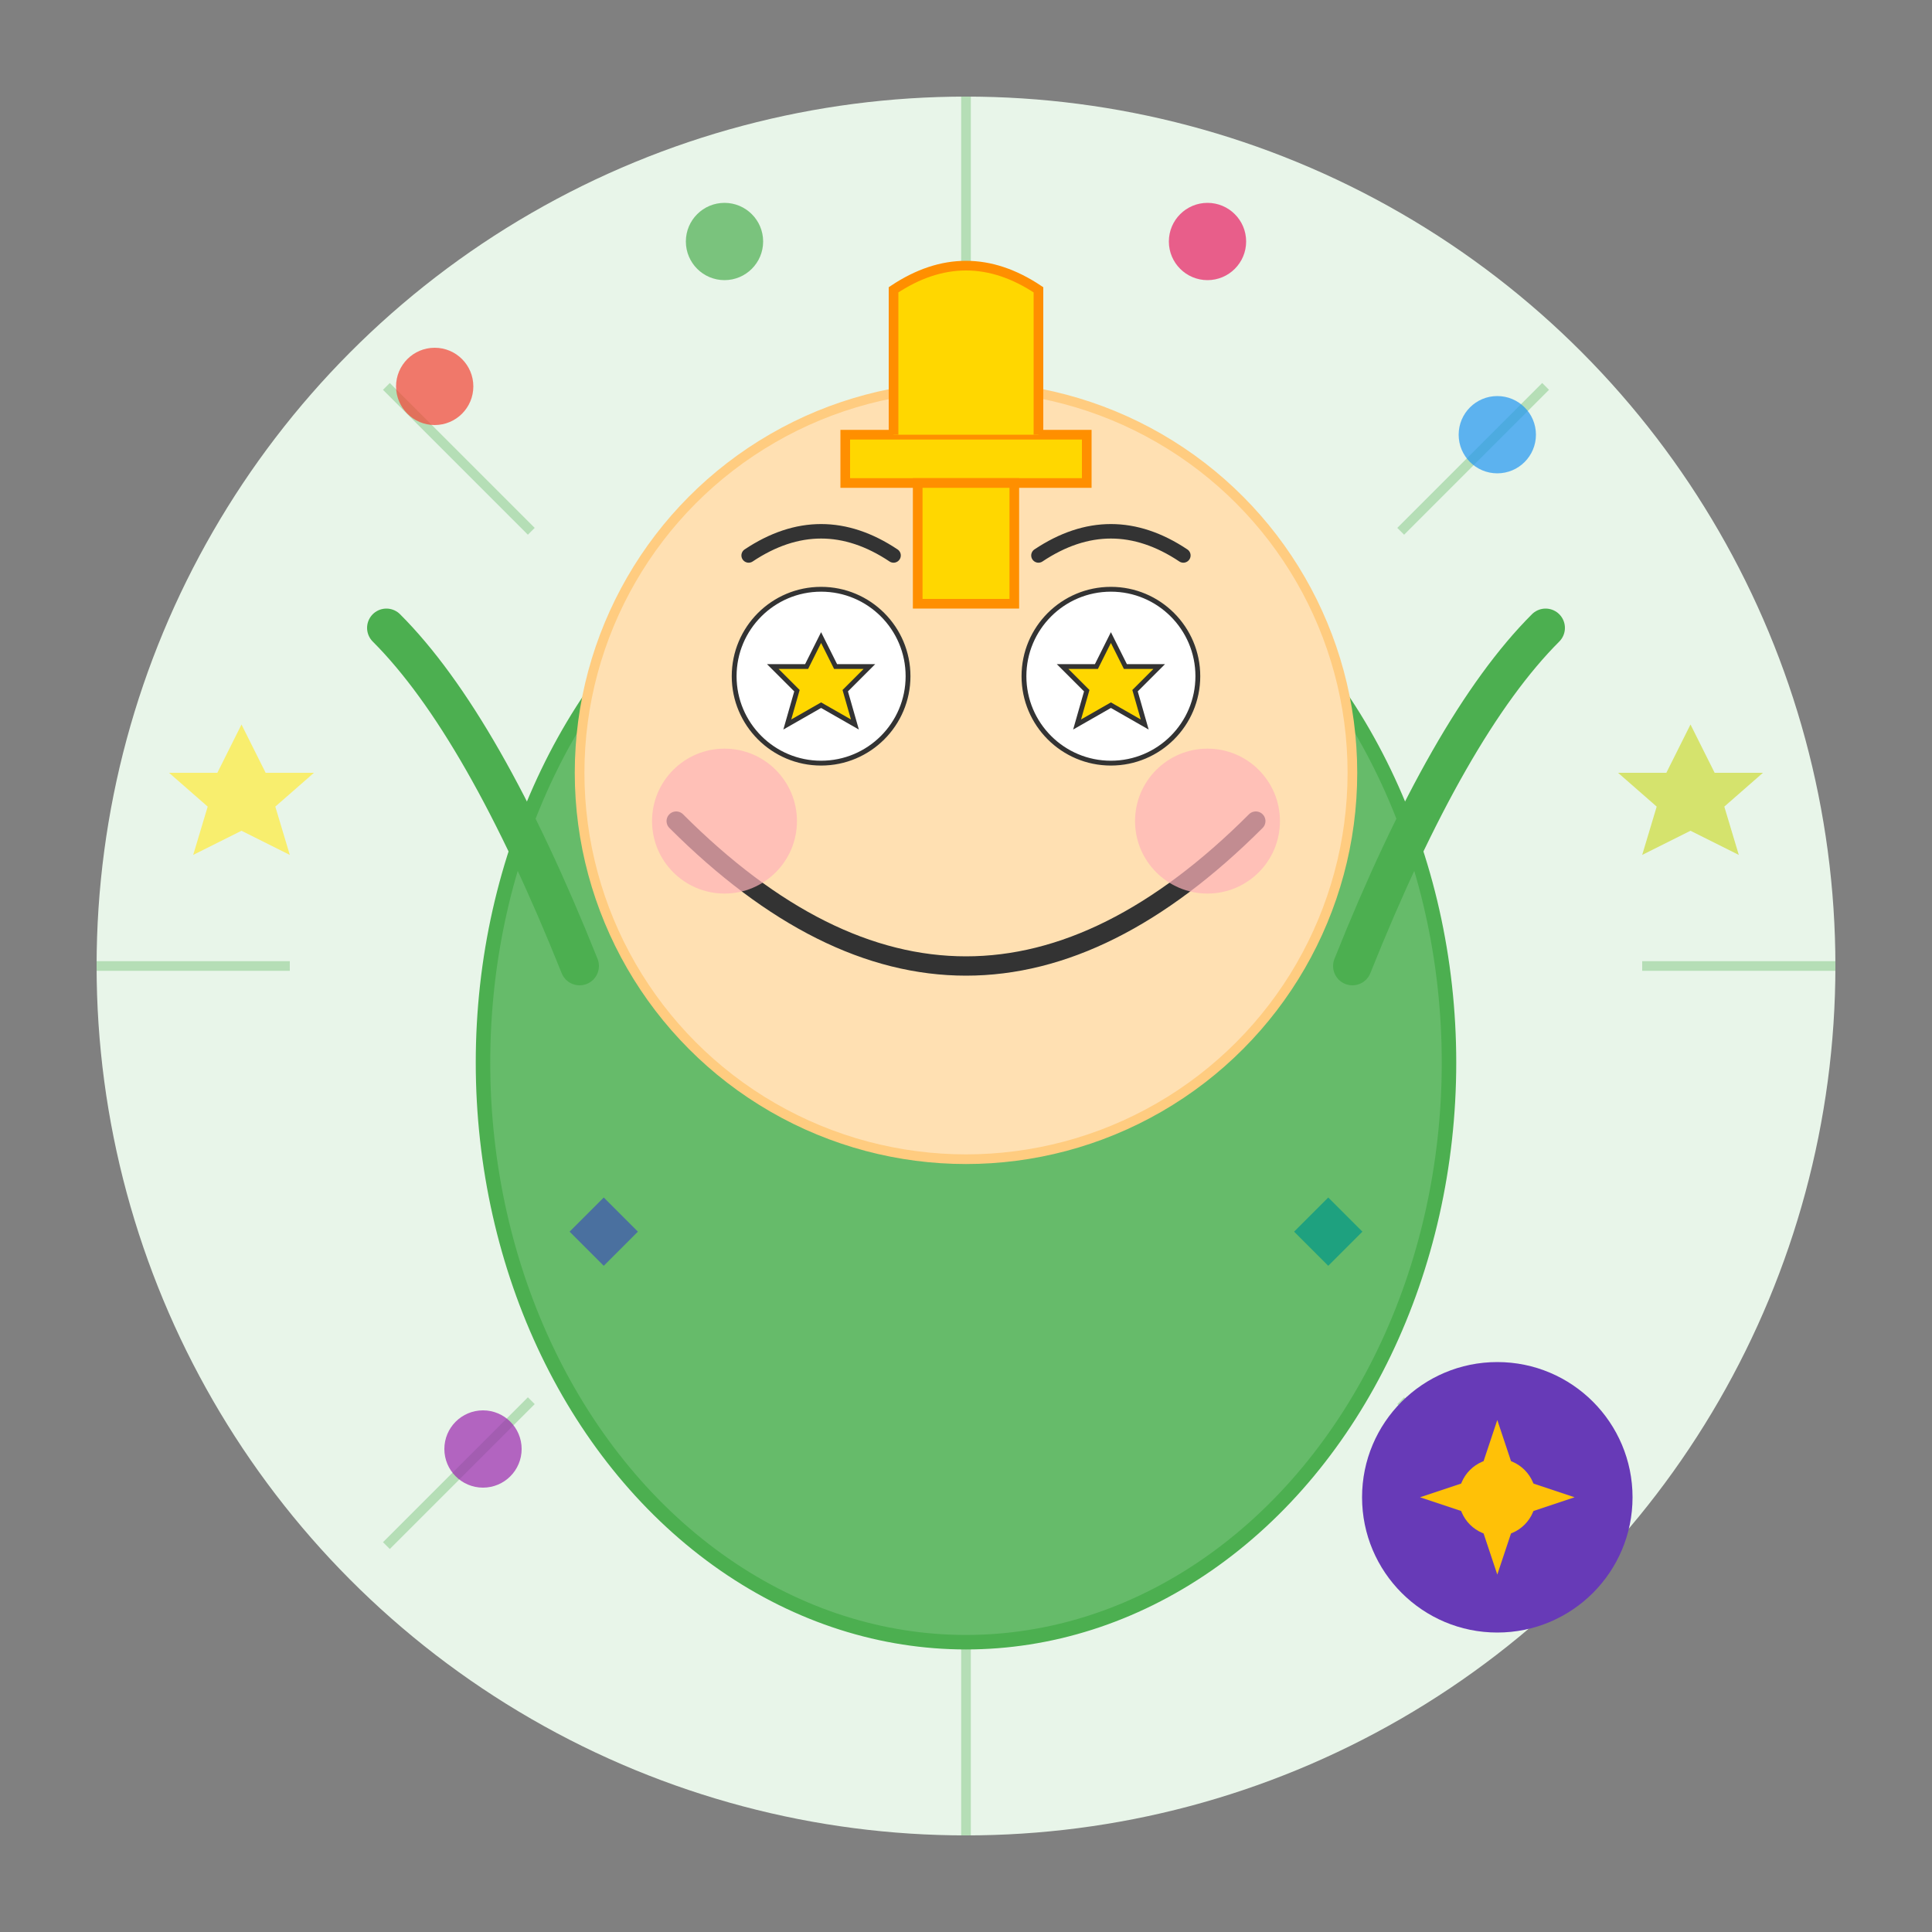 <?xml version="1.0" encoding="UTF-8"?>
<svg viewBox="0 0 400 400" xmlns="http://www.w3.org/2000/svg">
  <rect x="0" y="0" width="400" height="400" fill="#808080" stroke="none"/>
  <!-- Background with radiating lines -->
  <circle cx="200" cy="200" r="180" fill="#e8f5e9" />
  <g stroke="#81c784" stroke-width="2" opacity="0.5">
    <line x1="200" y1="20" x2="200" y2="60" />
    <line x1="200" y1="340" x2="200" y2="380" />
    <line x1="20" y1="200" x2="60" y2="200" />
    <line x1="340" y1="200" x2="380" y2="200" />
    <line x1="80" y1="80" x2="110" y2="110" />
    <line x1="290" y1="290" x2="320" y2="320" />
    <line x1="80" y1="320" x2="110" y2="290" />
    <line x1="290" y1="110" x2="320" y2="80" />
  </g>
  
  <!-- Character body -->
  <ellipse cx="200" cy="220" rx="100" ry="120" fill="#66bb6a" stroke="#4caf50" stroke-width="3" />
  
  <!-- Face -->
  <circle cx="200" cy="160" r="80" fill="#ffe0b2" stroke="#ffcc80" stroke-width="2" />
  
  <!-- Eyes -->
  <g>
    <!-- Left eye - star shaped -->
    <circle cx="170" cy="140" r="18" fill="white" stroke="#333" stroke-width="1" />
    <polygon points="170,132 173,138 180,138 175,143 177,150 170,146 163,150 165,143 160,138 167,138" fill="gold" stroke="#333" stroke-width="1" />
    
    <!-- Right eye - star shaped -->
    <circle cx="230" cy="140" r="18" fill="white" stroke="#333" stroke-width="1" />
    <polygon points="230,132 233,138 240,138 235,143 237,150 230,146 223,150 225,143 220,138 227,138" fill="gold" stroke="#333" stroke-width="1" />
    
    <!-- Eyebrows - very happy -->
    <path d="M155,115 Q170,105 185,115" fill="none" stroke="#333" stroke-width="3" stroke-linecap="round" />
    <path d="M215,115 Q230,105 245,115" fill="none" stroke="#333" stroke-width="3" stroke-linecap="round" />
  </g>
  
  <!-- Wide smile -->
  <path d="M140,170 Q200,230 260,170" fill="none" stroke="#333" stroke-width="4" stroke-linecap="round" />
  
  <!-- Rosy cheeks -->
  <circle cx="150" cy="170" r="15" fill="#ffb3ba" opacity="0.7" />
  <circle cx="250" cy="170" r="15" fill="#ffb3ba" opacity="0.7" />
  
  <!-- Arms up with trophy -->
  <path d="M120,200 Q100,150 80,130" fill="none" stroke="#4caf50" stroke-width="8" stroke-linecap="round" />
  <path d="M280,200 Q300,150 320,130" fill="none" stroke="#4caf50" stroke-width="8" stroke-linecap="round" />
  
  <!-- Trophy -->
  <g transform="translate(200, 80)">
    <rect x="-25" y="10" width="50" height="10" fill="#ffd700" stroke="#ff8f00" stroke-width="2" />
    <path d="M-15,10 L-15,-20 Q0,-30 15,-20 L15,10" fill="#ffd700" stroke="#ff8f00" stroke-width="2" />
    <rect x="-10" y="20" width="20" height="25" fill="#ffd700" stroke="#ff8f00" stroke-width="2" />
  </g>
  
  <!-- Celebration confetti -->
  <g fill-opacity="0.7">
    <circle cx="90" cy="80" r="8" fill="#f44336" />
    <circle cx="310" cy="90" r="8" fill="#2196f3" />
    <circle cx="100" cy="300" r="8" fill="#9c27b0" />
    <circle cx="300" cy="310" r="8" fill="#ff9800" />
    <circle cx="150" cy="50" r="8" fill="#4caf50" />
    <circle cx="250" cy="50" r="8" fill="#e91e63" />
    <rect x="120" y="250" width="10" height="10" transform="rotate(45, 125, 255)" fill="#3f51b5" />
    <rect x="270" y="250" width="10" height="10" transform="rotate(45, 275, 255)" fill="#009688" />
    <polygon points="50,150 55,160 65,160 57,167 60,177 50,172 40,177 43,167 35,160 45,160" fill="#ffeb3b" />
    <polygon points="350,150 355,160 365,160 357,167 360,177 350,172 340,177 343,167 335,160 345,160" fill="#cddc39" />
  </g>
  
  <!-- Winner badge -->
  <g transform="translate(310, 310) scale(0.8)">
    <circle cx="0" cy="0" r="35" fill="#673ab7" />
    <polygon points="0,-20 5,-5 20,0 5,5 0,20 -5,5 -20,0 -5,-5" fill="#ffc107" />
    <circle cx="0" cy="0" r="10" fill="#ffc107" />
  </g>
</svg>